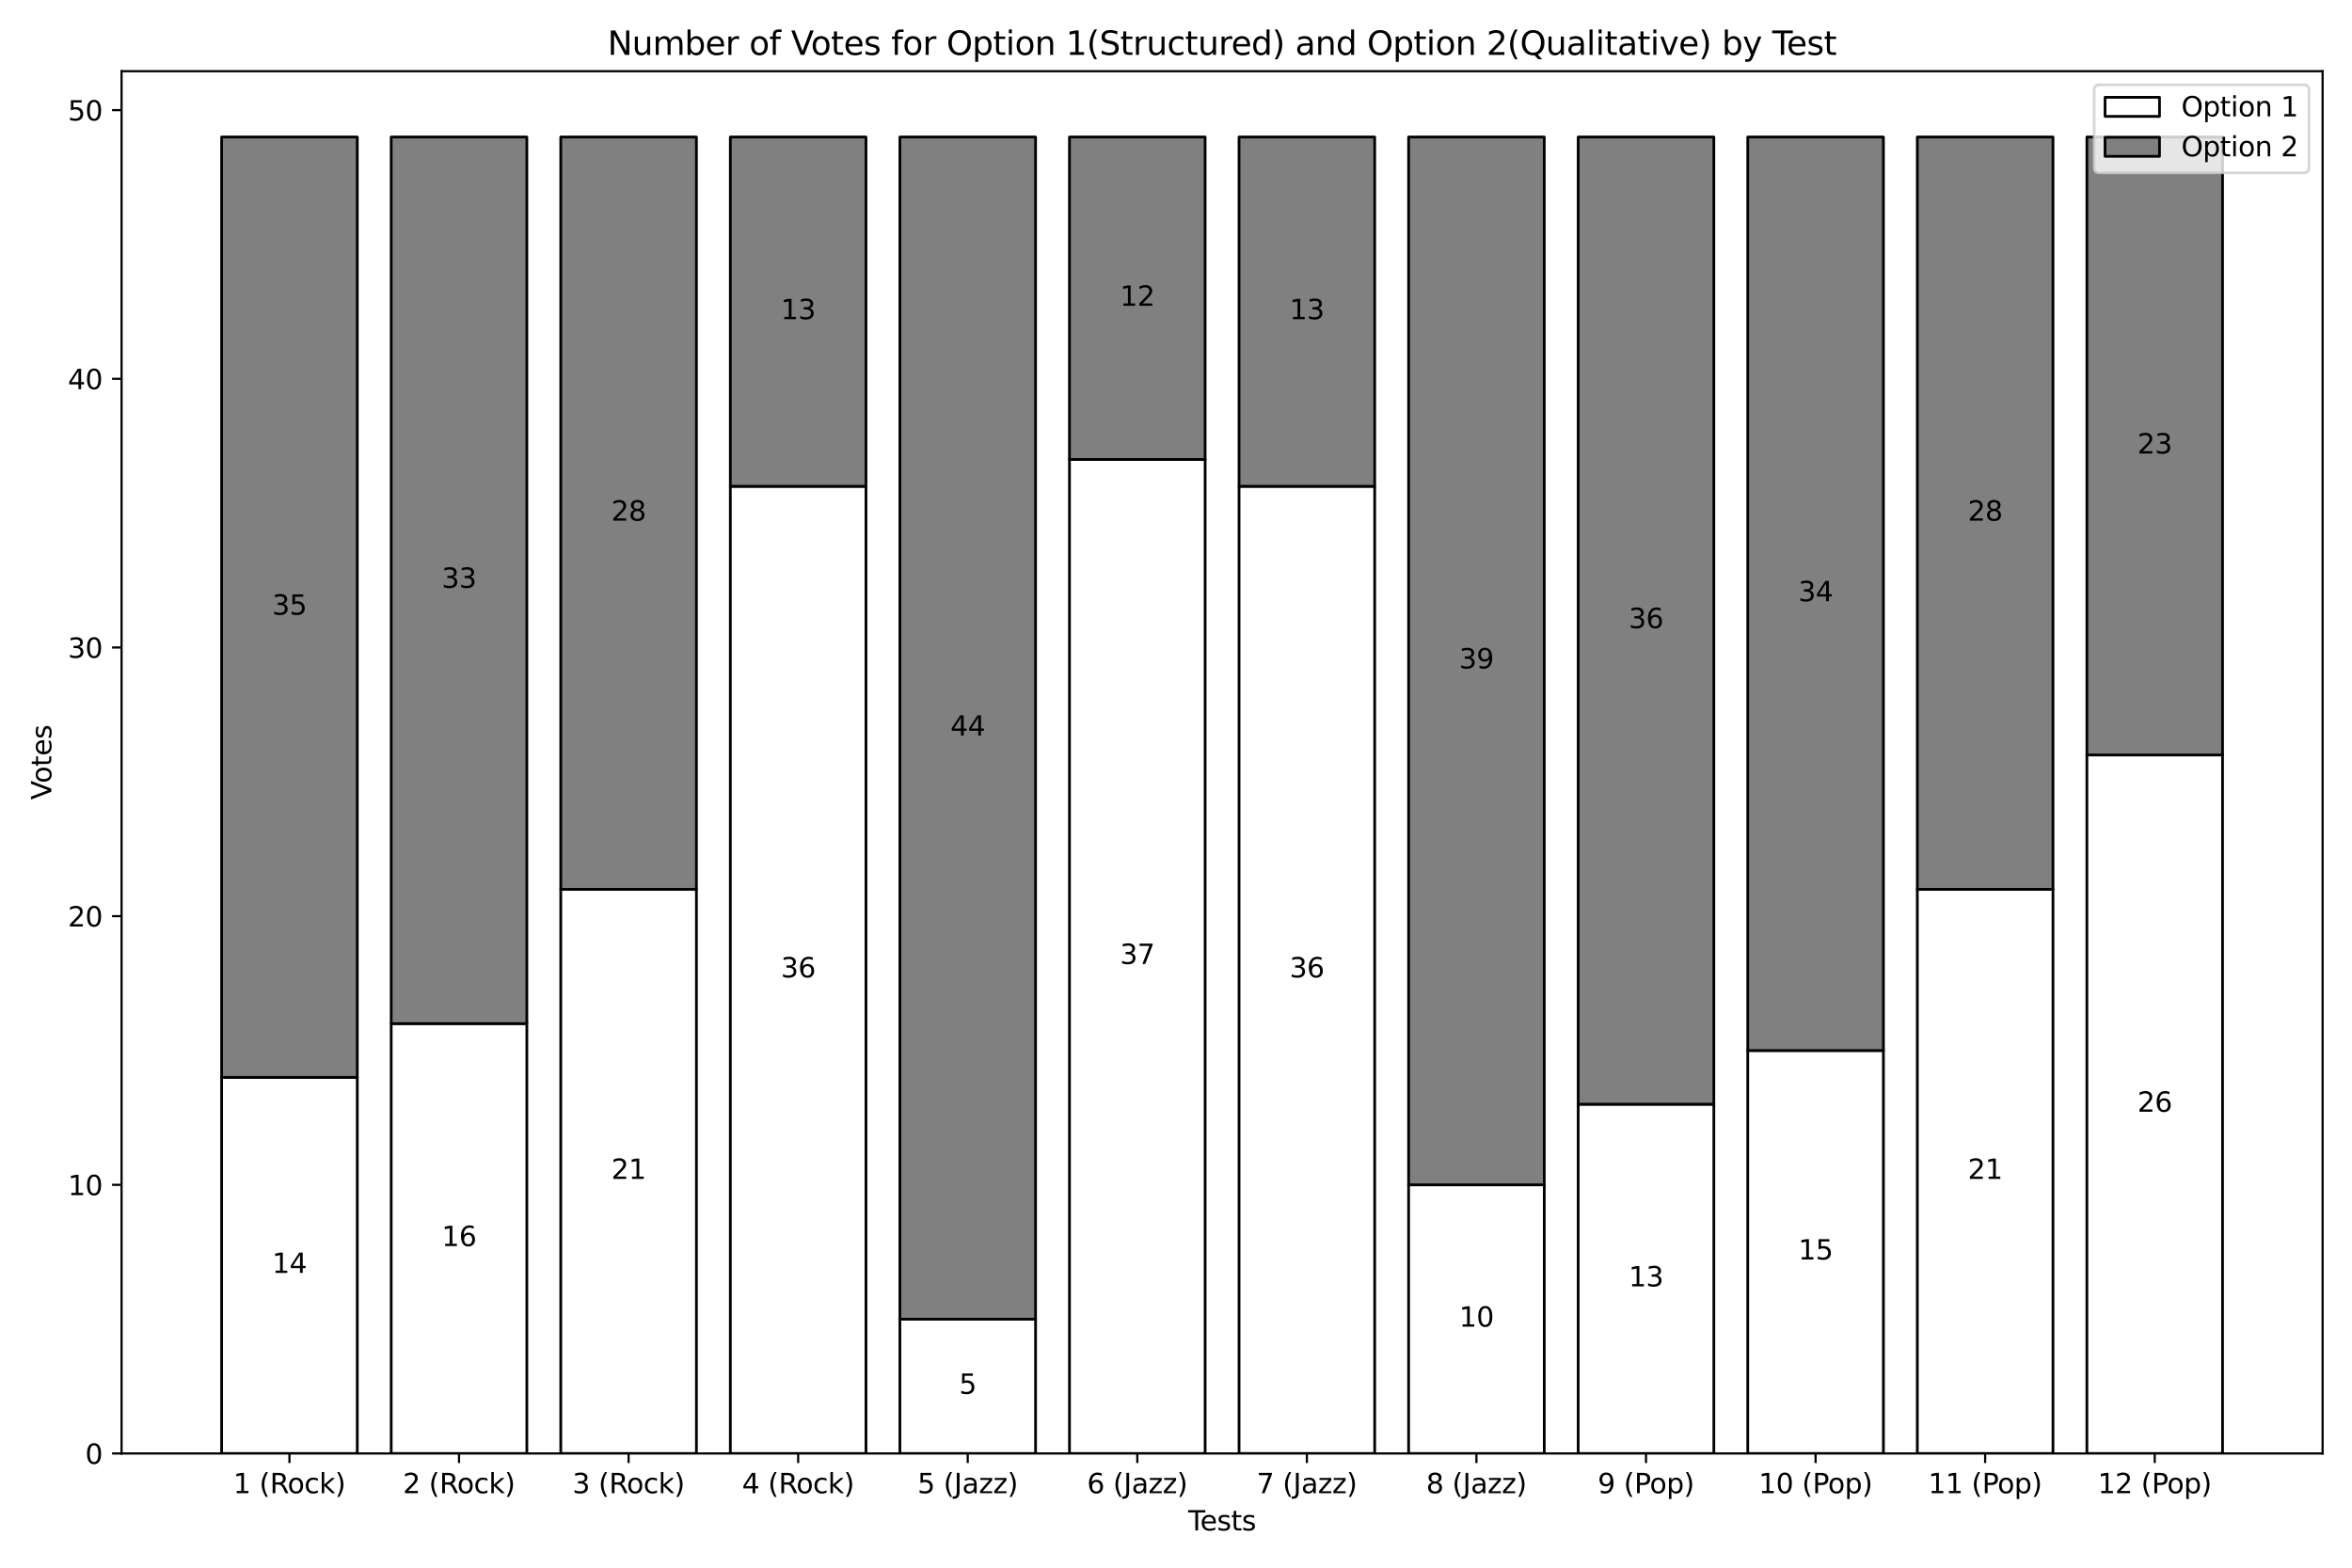 <?xml version="1.0" encoding="utf-8" standalone="no"?>
<!DOCTYPE svg PUBLIC "-//W3C//DTD SVG 1.1//EN"
  "http://www.w3.org/Graphics/SVG/1.1/DTD/svg11.dtd">
<svg xmlns:xlink="http://www.w3.org/1999/xlink" width="864pt" height="576pt" viewBox="0 0 864 576" xmlns="http://www.w3.org/2000/svg" version="1.1">
 <defs>
  <style type="text/css">*{stroke-linejoin: round; stroke-linecap: butt}</style>
 </defs>
 <g id="figure_1">
  <g id="patch_1">
   <path d="M 0 576 
L 864 576 
L 864 0 
L 0 0 
z
" style="fill: #ffffff"/>
  </g>
  <g id="axes_1">
   <g id="patch_2">
    <path d="M 44.66 534.04 
L 853.2 534.04 
L 853.2 26.16 
L 44.66 26.16 
z
" style="fill: #ffffff"/>
   </g>
   <g id="patch_3">
    <path d="M 81.412 534.04 
L 131.245 534.04 
L 131.245 395.841 
L 81.412 395.841 
z
" clip-path="url(#p503f2eb085)" style="fill: #ffffff; stroke: #000000; stroke-linejoin: miter"/>
   </g>
   <g id="patch_4">
    <path d="M 143.703 534.04 
L 193.536 534.04 
L 193.536 376.099 
L 143.703 376.099 
z
" clip-path="url(#p503f2eb085)" style="fill: #ffffff; stroke: #000000; stroke-linejoin: miter"/>
   </g>
   <g id="patch_5">
    <path d="M 205.994 534.04 
L 255.827 534.04 
L 255.827 326.742 
L 205.994 326.742 
z
" clip-path="url(#p503f2eb085)" style="fill: #ffffff; stroke: #000000; stroke-linejoin: miter"/>
   </g>
   <g id="patch_6">
    <path d="M 268.285 534.04 
L 318.118 534.04 
L 318.118 178.672 
L 268.285 178.672 
z
" clip-path="url(#p503f2eb085)" style="fill: #ffffff; stroke: #000000; stroke-linejoin: miter"/>
   </g>
   <g id="patch_7">
    <path d="M 330.577 534.04 
L 380.41 534.04 
L 380.41 484.683 
L 330.577 484.683 
z
" clip-path="url(#p503f2eb085)" style="fill: #ffffff; stroke: #000000; stroke-linejoin: miter"/>
   </g>
   <g id="patch_8">
    <path d="M 392.868 534.04 
L 442.701 534.04 
L 442.701 168.801 
L 392.868 168.801 
z
" clip-path="url(#p503f2eb085)" style="fill: #ffffff; stroke: #000000; stroke-linejoin: miter"/>
   </g>
   <g id="patch_9">
    <path d="M 455.159 534.04 
L 504.992 534.04 
L 504.992 178.672 
L 455.159 178.672 
z
" clip-path="url(#p503f2eb085)" style="fill: #ffffff; stroke: #000000; stroke-linejoin: miter"/>
   </g>
   <g id="patch_10">
    <path d="M 517.45 534.04 
L 567.283 534.04 
L 567.283 435.327 
L 517.45 435.327 
z
" clip-path="url(#p503f2eb085)" style="fill: #ffffff; stroke: #000000; stroke-linejoin: miter"/>
   </g>
   <g id="patch_11">
    <path d="M 579.742 534.04 
L 629.575 534.04 
L 629.575 405.713 
L 579.742 405.713 
z
" clip-path="url(#p503f2eb085)" style="fill: #ffffff; stroke: #000000; stroke-linejoin: miter"/>
   </g>
   <g id="patch_12">
    <path d="M 642.033 534.04 
L 691.866 534.04 
L 691.866 385.97 
L 642.033 385.97 
z
" clip-path="url(#p503f2eb085)" style="fill: #ffffff; stroke: #000000; stroke-linejoin: miter"/>
   </g>
   <g id="patch_13">
    <path d="M 704.324 534.04 
L 754.157 534.04 
L 754.157 326.742 
L 704.324 326.742 
z
" clip-path="url(#p503f2eb085)" style="fill: #ffffff; stroke: #000000; stroke-linejoin: miter"/>
   </g>
   <g id="patch_14">
    <path d="M 766.615 534.04 
L 816.448 534.04 
L 816.448 277.385 
L 766.615 277.385 
z
" clip-path="url(#p503f2eb085)" style="fill: #ffffff; stroke: #000000; stroke-linejoin: miter"/>
   </g>
   <g id="patch_15">
    <path d="M 81.412 395.841 
L 131.245 395.841 
L 131.245 50.345 
L 81.412 50.345 
z
" clip-path="url(#p503f2eb085)" style="fill: #808080; stroke: #000000; stroke-linejoin: miter"/>
   </g>
   <g id="patch_16">
    <path d="M 143.703 376.099 
L 193.536 376.099 
L 193.536 50.345 
L 143.703 50.345 
z
" clip-path="url(#p503f2eb085)" style="fill: #808080; stroke: #000000; stroke-linejoin: miter"/>
   </g>
   <g id="patch_17">
    <path d="M 205.994 326.742 
L 255.827 326.742 
L 255.827 50.345 
L 205.994 50.345 
z
" clip-path="url(#p503f2eb085)" style="fill: #808080; stroke: #000000; stroke-linejoin: miter"/>
   </g>
   <g id="patch_18">
    <path d="M 268.285 178.672 
L 318.118 178.672 
L 318.118 50.345 
L 268.285 50.345 
z
" clip-path="url(#p503f2eb085)" style="fill: #808080; stroke: #000000; stroke-linejoin: miter"/>
   </g>
   <g id="patch_19">
    <path d="M 330.577 484.683 
L 380.41 484.683 
L 380.41 50.345 
L 330.577 50.345 
z
" clip-path="url(#p503f2eb085)" style="fill: #808080; stroke: #000000; stroke-linejoin: miter"/>
   </g>
   <g id="patch_20">
    <path d="M 392.868 168.801 
L 442.701 168.801 
L 442.701 50.345 
L 392.868 50.345 
z
" clip-path="url(#p503f2eb085)" style="fill: #808080; stroke: #000000; stroke-linejoin: miter"/>
   </g>
   <g id="patch_21">
    <path d="M 455.159 178.672 
L 504.992 178.672 
L 504.992 50.345 
L 455.159 50.345 
z
" clip-path="url(#p503f2eb085)" style="fill: #808080; stroke: #000000; stroke-linejoin: miter"/>
   </g>
   <g id="patch_22">
    <path d="M 517.45 435.327 
L 567.283 435.327 
L 567.283 50.345 
L 517.45 50.345 
z
" clip-path="url(#p503f2eb085)" style="fill: #808080; stroke: #000000; stroke-linejoin: miter"/>
   </g>
   <g id="patch_23">
    <path d="M 579.742 405.713 
L 629.575 405.713 
L 629.575 50.345 
L 579.742 50.345 
z
" clip-path="url(#p503f2eb085)" style="fill: #808080; stroke: #000000; stroke-linejoin: miter"/>
   </g>
   <g id="patch_24">
    <path d="M 642.033 385.97 
L 691.866 385.97 
L 691.866 50.345 
L 642.033 50.345 
z
" clip-path="url(#p503f2eb085)" style="fill: #808080; stroke: #000000; stroke-linejoin: miter"/>
   </g>
   <g id="patch_25">
    <path d="M 704.324 326.742 
L 754.157 326.742 
L 754.157 50.345 
L 704.324 50.345 
z
" clip-path="url(#p503f2eb085)" style="fill: #808080; stroke: #000000; stroke-linejoin: miter"/>
   </g>
   <g id="patch_26">
    <path d="M 766.615 277.385 
L 816.448 277.385 
L 816.448 50.345 
L 766.615 50.345 
z
" clip-path="url(#p503f2eb085)" style="fill: #808080; stroke: #000000; stroke-linejoin: miter"/>
   </g>
   <g id="matplotlib.axis_1">
    <g id="xtick_1">
     <g id="line2d_1">
      <defs>
       <path id="md979aefe4a" d="M 0 0 
L 0 3.5 
" style="stroke: #000000; stroke-width: 0.8"/>
      </defs>
      <g>
       <use xlink:href="#md979aefe4a" x="106.328" y="534.04" style="stroke: #000000; stroke-width: 0.8"/>
      </g>
     </g>
     <g id="text_1">
      <!-- 1 (Rock) -->
      <g transform="translate(85.703 548.638) scale(0.1 -0.1)">
       <defs>
        <path id="DejaVuSans-31" d="M 794 531 
L 1825 531 
L 1825 4091 
L 703 3866 
L 703 4441 
L 1819 4666 
L 2450 4666 
L 2450 531 
L 3481 531 
L 3481 0 
L 794 0 
L 794 531 
z
" transform="scale(0.016)"/>
        <path id="DejaVuSans-20" transform="scale(0.016)"/>
        <path id="DejaVuSans-28" d="M 1984 4856 
Q 1566 4138 1362 3434 
Q 1159 2731 1159 2009 
Q 1159 1288 1364 580 
Q 1569 -128 1984 -844 
L 1484 -844 
Q 1016 -109 783 600 
Q 550 1309 550 2009 
Q 550 2706 781 3412 
Q 1013 4119 1484 4856 
L 1984 4856 
z
" transform="scale(0.016)"/>
        <path id="DejaVuSans-52" d="M 2841 2188 
Q 3044 2119 3236 1894 
Q 3428 1669 3622 1275 
L 4263 0 
L 3584 0 
L 2988 1197 
Q 2756 1666 2539 1819 
Q 2322 1972 1947 1972 
L 1259 1972 
L 1259 0 
L 628 0 
L 628 4666 
L 2053 4666 
Q 2853 4666 3247 4331 
Q 3641 3997 3641 3322 
Q 3641 2881 3436 2590 
Q 3231 2300 2841 2188 
z
M 1259 4147 
L 1259 2491 
L 2053 2491 
Q 2509 2491 2742 2702 
Q 2975 2913 2975 3322 
Q 2975 3731 2742 3939 
Q 2509 4147 2053 4147 
L 1259 4147 
z
" transform="scale(0.016)"/>
        <path id="DejaVuSans-6f" d="M 1959 3097 
Q 1497 3097 1228 2736 
Q 959 2375 959 1747 
Q 959 1119 1226 758 
Q 1494 397 1959 397 
Q 2419 397 2687 759 
Q 2956 1122 2956 1747 
Q 2956 2369 2687 2733 
Q 2419 3097 1959 3097 
z
M 1959 3584 
Q 2709 3584 3137 3096 
Q 3566 2609 3566 1747 
Q 3566 888 3137 398 
Q 2709 -91 1959 -91 
Q 1206 -91 779 398 
Q 353 888 353 1747 
Q 353 2609 779 3096 
Q 1206 3584 1959 3584 
z
" transform="scale(0.016)"/>
        <path id="DejaVuSans-63" d="M 3122 3366 
L 3122 2828 
Q 2878 2963 2633 3030 
Q 2388 3097 2138 3097 
Q 1578 3097 1268 2742 
Q 959 2388 959 1747 
Q 959 1106 1268 751 
Q 1578 397 2138 397 
Q 2388 397 2633 464 
Q 2878 531 3122 666 
L 3122 134 
Q 2881 22 2623 -34 
Q 2366 -91 2075 -91 
Q 1284 -91 818 406 
Q 353 903 353 1747 
Q 353 2603 823 3093 
Q 1294 3584 2113 3584 
Q 2378 3584 2631 3529 
Q 2884 3475 3122 3366 
z
" transform="scale(0.016)"/>
        <path id="DejaVuSans-6b" d="M 581 4863 
L 1159 4863 
L 1159 1991 
L 2875 3500 
L 3609 3500 
L 1753 1863 
L 3688 0 
L 2938 0 
L 1159 1709 
L 1159 0 
L 581 0 
L 581 4863 
z
" transform="scale(0.016)"/>
        <path id="DejaVuSans-29" d="M 513 4856 
L 1013 4856 
Q 1481 4119 1714 3412 
Q 1947 2706 1947 2009 
Q 1947 1309 1714 600 
Q 1481 -109 1013 -844 
L 513 -844 
Q 928 -128 1133 580 
Q 1338 1288 1338 2009 
Q 1338 2731 1133 3434 
Q 928 4138 513 4856 
z
" transform="scale(0.016)"/>
       </defs>
       <use xlink:href="#DejaVuSans-31"/>
       <use xlink:href="#DejaVuSans-20" x="63.623"/>
       <use xlink:href="#DejaVuSans-28" x="95.41"/>
       <use xlink:href="#DejaVuSans-52" x="134.424"/>
       <use xlink:href="#DejaVuSans-6f" x="199.406"/>
       <use xlink:href="#DejaVuSans-63" x="260.588"/>
       <use xlink:href="#DejaVuSans-6b" x="315.568"/>
       <use xlink:href="#DejaVuSans-29" x="373.479"/>
      </g>
     </g>
    </g>
    <g id="xtick_2">
     <g id="line2d_2">
      <g>
       <use xlink:href="#md979aefe4a" x="168.62" y="534.04" style="stroke: #000000; stroke-width: 0.8"/>
      </g>
     </g>
     <g id="text_2">
      <!-- 2 (Rock) -->
      <g transform="translate(147.995 548.638) scale(0.1 -0.1)">
       <defs>
        <path id="DejaVuSans-32" d="M 1228 531 
L 3431 531 
L 3431 0 
L 469 0 
L 469 531 
Q 828 903 1448 1529 
Q 2069 2156 2228 2338 
Q 2531 2678 2651 2914 
Q 2772 3150 2772 3378 
Q 2772 3750 2511 3984 
Q 2250 4219 1831 4219 
Q 1534 4219 1204 4116 
Q 875 4013 500 3803 
L 500 4441 
Q 881 4594 1212 4672 
Q 1544 4750 1819 4750 
Q 2544 4750 2975 4387 
Q 3406 4025 3406 3419 
Q 3406 3131 3298 2873 
Q 3191 2616 2906 2266 
Q 2828 2175 2409 1742 
Q 1991 1309 1228 531 
z
" transform="scale(0.016)"/>
       </defs>
       <use xlink:href="#DejaVuSans-32"/>
       <use xlink:href="#DejaVuSans-20" x="63.623"/>
       <use xlink:href="#DejaVuSans-28" x="95.41"/>
       <use xlink:href="#DejaVuSans-52" x="134.424"/>
       <use xlink:href="#DejaVuSans-6f" x="199.406"/>
       <use xlink:href="#DejaVuSans-63" x="260.588"/>
       <use xlink:href="#DejaVuSans-6b" x="315.568"/>
       <use xlink:href="#DejaVuSans-29" x="373.479"/>
      </g>
     </g>
    </g>
    <g id="xtick_3">
     <g id="line2d_3">
      <g>
       <use xlink:href="#md979aefe4a" x="230.911" y="534.04" style="stroke: #000000; stroke-width: 0.8"/>
      </g>
     </g>
     <g id="text_3">
      <!-- 3 (Rock) -->
      <g transform="translate(210.286 548.638) scale(0.1 -0.1)">
       <defs>
        <path id="DejaVuSans-33" d="M 2597 2516 
Q 3050 2419 3304 2112 
Q 3559 1806 3559 1356 
Q 3559 666 3084 287 
Q 2609 -91 1734 -91 
Q 1441 -91 1130 -33 
Q 819 25 488 141 
L 488 750 
Q 750 597 1062 519 
Q 1375 441 1716 441 
Q 2309 441 2620 675 
Q 2931 909 2931 1356 
Q 2931 1769 2642 2001 
Q 2353 2234 1838 2234 
L 1294 2234 
L 1294 2753 
L 1863 2753 
Q 2328 2753 2575 2939 
Q 2822 3125 2822 3475 
Q 2822 3834 2567 4026 
Q 2313 4219 1838 4219 
Q 1578 4219 1281 4162 
Q 984 4106 628 3988 
L 628 4550 
Q 988 4650 1302 4700 
Q 1616 4750 1894 4750 
Q 2613 4750 3031 4423 
Q 3450 4097 3450 3541 
Q 3450 3153 3228 2886 
Q 3006 2619 2597 2516 
z
" transform="scale(0.016)"/>
       </defs>
       <use xlink:href="#DejaVuSans-33"/>
       <use xlink:href="#DejaVuSans-20" x="63.623"/>
       <use xlink:href="#DejaVuSans-28" x="95.41"/>
       <use xlink:href="#DejaVuSans-52" x="134.424"/>
       <use xlink:href="#DejaVuSans-6f" x="199.406"/>
       <use xlink:href="#DejaVuSans-63" x="260.588"/>
       <use xlink:href="#DejaVuSans-6b" x="315.568"/>
       <use xlink:href="#DejaVuSans-29" x="373.479"/>
      </g>
     </g>
    </g>
    <g id="xtick_4">
     <g id="line2d_4">
      <g>
       <use xlink:href="#md979aefe4a" x="293.202" y="534.04" style="stroke: #000000; stroke-width: 0.8"/>
      </g>
     </g>
     <g id="text_4">
      <!-- 4 (Rock) -->
      <g transform="translate(272.577 548.638) scale(0.1 -0.1)">
       <defs>
        <path id="DejaVuSans-34" d="M 2419 4116 
L 825 1625 
L 2419 1625 
L 2419 4116 
z
M 2253 4666 
L 3047 4666 
L 3047 1625 
L 3713 1625 
L 3713 1100 
L 3047 1100 
L 3047 0 
L 2419 0 
L 2419 1100 
L 313 1100 
L 313 1709 
L 2253 4666 
z
" transform="scale(0.016)"/>
       </defs>
       <use xlink:href="#DejaVuSans-34"/>
       <use xlink:href="#DejaVuSans-20" x="63.623"/>
       <use xlink:href="#DejaVuSans-28" x="95.41"/>
       <use xlink:href="#DejaVuSans-52" x="134.424"/>
       <use xlink:href="#DejaVuSans-6f" x="199.406"/>
       <use xlink:href="#DejaVuSans-63" x="260.588"/>
       <use xlink:href="#DejaVuSans-6b" x="315.568"/>
       <use xlink:href="#DejaVuSans-29" x="373.479"/>
      </g>
     </g>
    </g>
    <g id="xtick_5">
     <g id="line2d_5">
      <g>
       <use xlink:href="#md979aefe4a" x="355.493" y="534.04" style="stroke: #000000; stroke-width: 0.8"/>
      </g>
     </g>
     <g id="text_5">
      <!-- 5 (Jazz) -->
      <g transform="translate(337.034 548.638) scale(0.1 -0.1)">
       <defs>
        <path id="DejaVuSans-35" d="M 691 4666 
L 3169 4666 
L 3169 4134 
L 1269 4134 
L 1269 2991 
Q 1406 3038 1543 3061 
Q 1681 3084 1819 3084 
Q 2600 3084 3056 2656 
Q 3513 2228 3513 1497 
Q 3513 744 3044 326 
Q 2575 -91 1722 -91 
Q 1428 -91 1123 -41 
Q 819 9 494 109 
L 494 744 
Q 775 591 1075 516 
Q 1375 441 1709 441 
Q 2250 441 2565 725 
Q 2881 1009 2881 1497 
Q 2881 1984 2565 2268 
Q 2250 2553 1709 2553 
Q 1456 2553 1204 2497 
Q 953 2441 691 2322 
L 691 4666 
z
" transform="scale(0.016)"/>
        <path id="DejaVuSans-4a" d="M 628 4666 
L 1259 4666 
L 1259 325 
Q 1259 -519 939 -900 
Q 619 -1281 -91 -1281 
L -331 -1281 
L -331 -750 
L -134 -750 
Q 284 -750 456 -515 
Q 628 -281 628 325 
L 628 4666 
z
" transform="scale(0.016)"/>
        <path id="DejaVuSans-61" d="M 2194 1759 
Q 1497 1759 1228 1600 
Q 959 1441 959 1056 
Q 959 750 1161 570 
Q 1363 391 1709 391 
Q 2188 391 2477 730 
Q 2766 1069 2766 1631 
L 2766 1759 
L 2194 1759 
z
M 3341 1997 
L 3341 0 
L 2766 0 
L 2766 531 
Q 2569 213 2275 61 
Q 1981 -91 1556 -91 
Q 1019 -91 701 211 
Q 384 513 384 1019 
Q 384 1609 779 1909 
Q 1175 2209 1959 2209 
L 2766 2209 
L 2766 2266 
Q 2766 2663 2505 2880 
Q 2244 3097 1772 3097 
Q 1472 3097 1187 3025 
Q 903 2953 641 2809 
L 641 3341 
Q 956 3463 1253 3523 
Q 1550 3584 1831 3584 
Q 2591 3584 2966 3190 
Q 3341 2797 3341 1997 
z
" transform="scale(0.016)"/>
        <path id="DejaVuSans-7a" d="M 353 3500 
L 3084 3500 
L 3084 2975 
L 922 459 
L 3084 459 
L 3084 0 
L 275 0 
L 275 525 
L 2438 3041 
L 353 3041 
L 353 3500 
z
" transform="scale(0.016)"/>
       </defs>
       <use xlink:href="#DejaVuSans-35"/>
       <use xlink:href="#DejaVuSans-20" x="63.623"/>
       <use xlink:href="#DejaVuSans-28" x="95.41"/>
       <use xlink:href="#DejaVuSans-4a" x="134.424"/>
       <use xlink:href="#DejaVuSans-61" x="163.916"/>
       <use xlink:href="#DejaVuSans-7a" x="225.195"/>
       <use xlink:href="#DejaVuSans-7a" x="277.686"/>
       <use xlink:href="#DejaVuSans-29" x="330.176"/>
      </g>
     </g>
    </g>
    <g id="xtick_6">
     <g id="line2d_6">
      <g>
       <use xlink:href="#md979aefe4a" x="417.784" y="534.04" style="stroke: #000000; stroke-width: 0.8"/>
      </g>
     </g>
     <g id="text_6">
      <!-- 6 (Jazz) -->
      <g transform="translate(399.325 548.638) scale(0.1 -0.1)">
       <defs>
        <path id="DejaVuSans-36" d="M 2113 2584 
Q 1688 2584 1439 2293 
Q 1191 2003 1191 1497 
Q 1191 994 1439 701 
Q 1688 409 2113 409 
Q 2538 409 2786 701 
Q 3034 994 3034 1497 
Q 3034 2003 2786 2293 
Q 2538 2584 2113 2584 
z
M 3366 4563 
L 3366 3988 
Q 3128 4100 2886 4159 
Q 2644 4219 2406 4219 
Q 1781 4219 1451 3797 
Q 1122 3375 1075 2522 
Q 1259 2794 1537 2939 
Q 1816 3084 2150 3084 
Q 2853 3084 3261 2657 
Q 3669 2231 3669 1497 
Q 3669 778 3244 343 
Q 2819 -91 2113 -91 
Q 1303 -91 875 529 
Q 447 1150 447 2328 
Q 447 3434 972 4092 
Q 1497 4750 2381 4750 
Q 2619 4750 2861 4703 
Q 3103 4656 3366 4563 
z
" transform="scale(0.016)"/>
       </defs>
       <use xlink:href="#DejaVuSans-36"/>
       <use xlink:href="#DejaVuSans-20" x="63.623"/>
       <use xlink:href="#DejaVuSans-28" x="95.41"/>
       <use xlink:href="#DejaVuSans-4a" x="134.424"/>
       <use xlink:href="#DejaVuSans-61" x="163.916"/>
       <use xlink:href="#DejaVuSans-7a" x="225.195"/>
       <use xlink:href="#DejaVuSans-7a" x="277.686"/>
       <use xlink:href="#DejaVuSans-29" x="330.176"/>
      </g>
     </g>
    </g>
    <g id="xtick_7">
     <g id="line2d_7">
      <g>
       <use xlink:href="#md979aefe4a" x="480.076" y="534.04" style="stroke: #000000; stroke-width: 0.8"/>
      </g>
     </g>
     <g id="text_7">
      <!-- 7 (Jazz) -->
      <g transform="translate(461.616 548.638) scale(0.1 -0.1)">
       <defs>
        <path id="DejaVuSans-37" d="M 525 4666 
L 3525 4666 
L 3525 4397 
L 1831 0 
L 1172 0 
L 2766 4134 
L 525 4134 
L 525 4666 
z
" transform="scale(0.016)"/>
       </defs>
       <use xlink:href="#DejaVuSans-37"/>
       <use xlink:href="#DejaVuSans-20" x="63.623"/>
       <use xlink:href="#DejaVuSans-28" x="95.41"/>
       <use xlink:href="#DejaVuSans-4a" x="134.424"/>
       <use xlink:href="#DejaVuSans-61" x="163.916"/>
       <use xlink:href="#DejaVuSans-7a" x="225.195"/>
       <use xlink:href="#DejaVuSans-7a" x="277.686"/>
       <use xlink:href="#DejaVuSans-29" x="330.176"/>
      </g>
     </g>
    </g>
    <g id="xtick_8">
     <g id="line2d_8">
      <g>
       <use xlink:href="#md979aefe4a" x="542.367" y="534.04" style="stroke: #000000; stroke-width: 0.8"/>
      </g>
     </g>
     <g id="text_8">
      <!-- 8 (Jazz) -->
      <g transform="translate(523.907 548.638) scale(0.1 -0.1)">
       <defs>
        <path id="DejaVuSans-38" d="M 2034 2216 
Q 1584 2216 1326 1975 
Q 1069 1734 1069 1313 
Q 1069 891 1326 650 
Q 1584 409 2034 409 
Q 2484 409 2743 651 
Q 3003 894 3003 1313 
Q 3003 1734 2745 1975 
Q 2488 2216 2034 2216 
z
M 1403 2484 
Q 997 2584 770 2862 
Q 544 3141 544 3541 
Q 544 4100 942 4425 
Q 1341 4750 2034 4750 
Q 2731 4750 3128 4425 
Q 3525 4100 3525 3541 
Q 3525 3141 3298 2862 
Q 3072 2584 2669 2484 
Q 3125 2378 3379 2068 
Q 3634 1759 3634 1313 
Q 3634 634 3220 271 
Q 2806 -91 2034 -91 
Q 1263 -91 848 271 
Q 434 634 434 1313 
Q 434 1759 690 2068 
Q 947 2378 1403 2484 
z
M 1172 3481 
Q 1172 3119 1398 2916 
Q 1625 2713 2034 2713 
Q 2441 2713 2670 2916 
Q 2900 3119 2900 3481 
Q 2900 3844 2670 4047 
Q 2441 4250 2034 4250 
Q 1625 4250 1398 4047 
Q 1172 3844 1172 3481 
z
" transform="scale(0.016)"/>
       </defs>
       <use xlink:href="#DejaVuSans-38"/>
       <use xlink:href="#DejaVuSans-20" x="63.623"/>
       <use xlink:href="#DejaVuSans-28" x="95.41"/>
       <use xlink:href="#DejaVuSans-4a" x="134.424"/>
       <use xlink:href="#DejaVuSans-61" x="163.916"/>
       <use xlink:href="#DejaVuSans-7a" x="225.195"/>
       <use xlink:href="#DejaVuSans-7a" x="277.686"/>
       <use xlink:href="#DejaVuSans-29" x="330.176"/>
      </g>
     </g>
    </g>
    <g id="xtick_9">
     <g id="line2d_9">
      <g>
       <use xlink:href="#md979aefe4a" x="604.658" y="534.04" style="stroke: #000000; stroke-width: 0.8"/>
      </g>
     </g>
     <g id="text_9">
      <!-- 9 (Pop) -->
      <g transform="translate(586.919 548.638) scale(0.1 -0.1)">
       <defs>
        <path id="DejaVuSans-39" d="M 703 97 
L 703 672 
Q 941 559 1184 500 
Q 1428 441 1663 441 
Q 2288 441 2617 861 
Q 2947 1281 2994 2138 
Q 2813 1869 2534 1725 
Q 2256 1581 1919 1581 
Q 1219 1581 811 2004 
Q 403 2428 403 3163 
Q 403 3881 828 4315 
Q 1253 4750 1959 4750 
Q 2769 4750 3195 4129 
Q 3622 3509 3622 2328 
Q 3622 1225 3098 567 
Q 2575 -91 1691 -91 
Q 1453 -91 1209 -44 
Q 966 3 703 97 
z
M 1959 2075 
Q 2384 2075 2632 2365 
Q 2881 2656 2881 3163 
Q 2881 3666 2632 3958 
Q 2384 4250 1959 4250 
Q 1534 4250 1286 3958 
Q 1038 3666 1038 3163 
Q 1038 2656 1286 2365 
Q 1534 2075 1959 2075 
z
" transform="scale(0.016)"/>
        <path id="DejaVuSans-50" d="M 1259 4147 
L 1259 2394 
L 2053 2394 
Q 2494 2394 2734 2622 
Q 2975 2850 2975 3272 
Q 2975 3691 2734 3919 
Q 2494 4147 2053 4147 
L 1259 4147 
z
M 628 4666 
L 2053 4666 
Q 2838 4666 3239 4311 
Q 3641 3956 3641 3272 
Q 3641 2581 3239 2228 
Q 2838 1875 2053 1875 
L 1259 1875 
L 1259 0 
L 628 0 
L 628 4666 
z
" transform="scale(0.016)"/>
        <path id="DejaVuSans-70" d="M 1159 525 
L 1159 -1331 
L 581 -1331 
L 581 3500 
L 1159 3500 
L 1159 2969 
Q 1341 3281 1617 3432 
Q 1894 3584 2278 3584 
Q 2916 3584 3314 3078 
Q 3713 2572 3713 1747 
Q 3713 922 3314 415 
Q 2916 -91 2278 -91 
Q 1894 -91 1617 61 
Q 1341 213 1159 525 
z
M 3116 1747 
Q 3116 2381 2855 2742 
Q 2594 3103 2138 3103 
Q 1681 3103 1420 2742 
Q 1159 2381 1159 1747 
Q 1159 1113 1420 752 
Q 1681 391 2138 391 
Q 2594 391 2855 752 
Q 3116 1113 3116 1747 
z
" transform="scale(0.016)"/>
       </defs>
       <use xlink:href="#DejaVuSans-39"/>
       <use xlink:href="#DejaVuSans-20" x="63.623"/>
       <use xlink:href="#DejaVuSans-28" x="95.41"/>
       <use xlink:href="#DejaVuSans-50" x="134.424"/>
       <use xlink:href="#DejaVuSans-6f" x="191.102"/>
       <use xlink:href="#DejaVuSans-70" x="252.283"/>
       <use xlink:href="#DejaVuSans-29" x="315.76"/>
      </g>
     </g>
    </g>
    <g id="xtick_10">
     <g id="line2d_10">
      <g>
       <use xlink:href="#md979aefe4a" x="666.949" y="534.04" style="stroke: #000000; stroke-width: 0.8"/>
      </g>
     </g>
     <g id="text_10">
      <!-- 10 (Pop) -->
      <g transform="translate(646.029 548.638) scale(0.1 -0.1)">
       <defs>
        <path id="DejaVuSans-30" d="M 2034 4250 
Q 1547 4250 1301 3770 
Q 1056 3291 1056 2328 
Q 1056 1369 1301 889 
Q 1547 409 2034 409 
Q 2525 409 2770 889 
Q 3016 1369 3016 2328 
Q 3016 3291 2770 3770 
Q 2525 4250 2034 4250 
z
M 2034 4750 
Q 2819 4750 3233 4129 
Q 3647 3509 3647 2328 
Q 3647 1150 3233 529 
Q 2819 -91 2034 -91 
Q 1250 -91 836 529 
Q 422 1150 422 2328 
Q 422 3509 836 4129 
Q 1250 4750 2034 4750 
z
" transform="scale(0.016)"/>
       </defs>
       <use xlink:href="#DejaVuSans-31"/>
       <use xlink:href="#DejaVuSans-30" x="63.623"/>
       <use xlink:href="#DejaVuSans-20" x="127.246"/>
       <use xlink:href="#DejaVuSans-28" x="159.033"/>
       <use xlink:href="#DejaVuSans-50" x="198.047"/>
       <use xlink:href="#DejaVuSans-6f" x="254.725"/>
       <use xlink:href="#DejaVuSans-70" x="315.906"/>
       <use xlink:href="#DejaVuSans-29" x="379.383"/>
      </g>
     </g>
    </g>
    <g id="xtick_11">
     <g id="line2d_11">
      <g>
       <use xlink:href="#md979aefe4a" x="729.24" y="534.04" style="stroke: #000000; stroke-width: 0.8"/>
      </g>
     </g>
     <g id="text_11">
      <!-- 11 (Pop) -->
      <g transform="translate(708.32 548.638) scale(0.1 -0.1)">
       <use xlink:href="#DejaVuSans-31"/>
       <use xlink:href="#DejaVuSans-31" x="63.623"/>
       <use xlink:href="#DejaVuSans-20" x="127.246"/>
       <use xlink:href="#DejaVuSans-28" x="159.033"/>
       <use xlink:href="#DejaVuSans-50" x="198.047"/>
       <use xlink:href="#DejaVuSans-6f" x="254.725"/>
       <use xlink:href="#DejaVuSans-70" x="315.906"/>
       <use xlink:href="#DejaVuSans-29" x="379.383"/>
      </g>
     </g>
    </g>
    <g id="xtick_12">
     <g id="line2d_12">
      <g>
       <use xlink:href="#md979aefe4a" x="791.532" y="534.04" style="stroke: #000000; stroke-width: 0.8"/>
      </g>
     </g>
     <g id="text_12">
      <!-- 12 (Pop) -->
      <g transform="translate(770.611 548.638) scale(0.1 -0.1)">
       <use xlink:href="#DejaVuSans-31"/>
       <use xlink:href="#DejaVuSans-32" x="63.623"/>
       <use xlink:href="#DejaVuSans-20" x="127.246"/>
       <use xlink:href="#DejaVuSans-28" x="159.033"/>
       <use xlink:href="#DejaVuSans-50" x="198.047"/>
       <use xlink:href="#DejaVuSans-6f" x="254.725"/>
       <use xlink:href="#DejaVuSans-70" x="315.906"/>
       <use xlink:href="#DejaVuSans-29" x="379.383"/>
      </g>
     </g>
    </g>
    <g id="text_13">
     <!-- Tests -->
     <g transform="translate(436.48 562.317) scale(0.1 -0.1)">
      <defs>
       <path id="DejaVuSans-54" d="M -19 4666 
L 3928 4666 
L 3928 4134 
L 2272 4134 
L 2272 0 
L 1638 0 
L 1638 4134 
L -19 4134 
L -19 4666 
z
" transform="scale(0.016)"/>
       <path id="DejaVuSans-65" d="M 3597 1894 
L 3597 1613 
L 953 1613 
Q 991 1019 1311 708 
Q 1631 397 2203 397 
Q 2534 397 2845 478 
Q 3156 559 3463 722 
L 3463 178 
Q 3153 47 2828 -22 
Q 2503 -91 2169 -91 
Q 1331 -91 842 396 
Q 353 884 353 1716 
Q 353 2575 817 3079 
Q 1281 3584 2069 3584 
Q 2775 3584 3186 3129 
Q 3597 2675 3597 1894 
z
M 3022 2063 
Q 3016 2534 2758 2815 
Q 2500 3097 2075 3097 
Q 1594 3097 1305 2825 
Q 1016 2553 972 2059 
L 3022 2063 
z
" transform="scale(0.016)"/>
       <path id="DejaVuSans-73" d="M 2834 3397 
L 2834 2853 
Q 2591 2978 2328 3040 
Q 2066 3103 1784 3103 
Q 1356 3103 1142 2972 
Q 928 2841 928 2578 
Q 928 2378 1081 2264 
Q 1234 2150 1697 2047 
L 1894 2003 
Q 2506 1872 2764 1633 
Q 3022 1394 3022 966 
Q 3022 478 2636 193 
Q 2250 -91 1575 -91 
Q 1294 -91 989 -36 
Q 684 19 347 128 
L 347 722 
Q 666 556 975 473 
Q 1284 391 1588 391 
Q 1994 391 2212 530 
Q 2431 669 2431 922 
Q 2431 1156 2273 1281 
Q 2116 1406 1581 1522 
L 1381 1569 
Q 847 1681 609 1914 
Q 372 2147 372 2553 
Q 372 3047 722 3315 
Q 1072 3584 1716 3584 
Q 2034 3584 2315 3537 
Q 2597 3491 2834 3397 
z
" transform="scale(0.016)"/>
       <path id="DejaVuSans-74" d="M 1172 4494 
L 1172 3500 
L 2356 3500 
L 2356 3053 
L 1172 3053 
L 1172 1153 
Q 1172 725 1289 603 
Q 1406 481 1766 481 
L 2356 481 
L 2356 0 
L 1766 0 
Q 1100 0 847 248 
Q 594 497 594 1153 
L 594 3053 
L 172 3053 
L 172 3500 
L 594 3500 
L 594 4494 
L 1172 4494 
z
" transform="scale(0.016)"/>
      </defs>
      <use xlink:href="#DejaVuSans-54"/>
      <use xlink:href="#DejaVuSans-65" x="44.084"/>
      <use xlink:href="#DejaVuSans-73" x="105.607"/>
      <use xlink:href="#DejaVuSans-74" x="157.707"/>
      <use xlink:href="#DejaVuSans-73" x="196.916"/>
     </g>
    </g>
   </g>
   <g id="matplotlib.axis_2">
    <g id="ytick_1">
     <g id="line2d_13">
      <defs>
       <path id="mbfe54f3f39" d="M 0 0 
L -3.5 0 
" style="stroke: #000000; stroke-width: 0.8"/>
      </defs>
      <g>
       <use xlink:href="#mbfe54f3f39" x="44.66" y="534.04" style="stroke: #000000; stroke-width: 0.8"/>
      </g>
     </g>
     <g id="text_14">
      <!-- 0 -->
      <g transform="translate(31.297 537.839) scale(0.1 -0.1)">
       <use xlink:href="#DejaVuSans-30"/>
      </g>
     </g>
    </g>
    <g id="ytick_2">
     <g id="line2d_14">
      <g>
       <use xlink:href="#mbfe54f3f39" x="44.66" y="435.327" style="stroke: #000000; stroke-width: 0.8"/>
      </g>
     </g>
     <g id="text_15">
      <!-- 10 -->
      <g transform="translate(24.935 439.126) scale(0.1 -0.1)">
       <use xlink:href="#DejaVuSans-31"/>
       <use xlink:href="#DejaVuSans-30" x="63.623"/>
      </g>
     </g>
    </g>
    <g id="ytick_3">
     <g id="line2d_15">
      <g>
       <use xlink:href="#mbfe54f3f39" x="44.66" y="336.613" style="stroke: #000000; stroke-width: 0.8"/>
      </g>
     </g>
     <g id="text_16">
      <!-- 20 -->
      <g transform="translate(24.935 340.413) scale(0.1 -0.1)">
       <use xlink:href="#DejaVuSans-32"/>
       <use xlink:href="#DejaVuSans-30" x="63.623"/>
      </g>
     </g>
    </g>
    <g id="ytick_4">
     <g id="line2d_16">
      <g>
       <use xlink:href="#mbfe54f3f39" x="44.66" y="237.9" style="stroke: #000000; stroke-width: 0.8"/>
      </g>
     </g>
     <g id="text_17">
      <!-- 30 -->
      <g transform="translate(24.935 241.699) scale(0.1 -0.1)">
       <use xlink:href="#DejaVuSans-33"/>
       <use xlink:href="#DejaVuSans-30" x="63.623"/>
      </g>
     </g>
    </g>
    <g id="ytick_5">
     <g id="line2d_17">
      <g>
       <use xlink:href="#mbfe54f3f39" x="44.66" y="139.187" style="stroke: #000000; stroke-width: 0.8"/>
      </g>
     </g>
     <g id="text_18">
      <!-- 40 -->
      <g transform="translate(24.935 142.986) scale(0.1 -0.1)">
       <use xlink:href="#DejaVuSans-34"/>
       <use xlink:href="#DejaVuSans-30" x="63.623"/>
      </g>
     </g>
    </g>
    <g id="ytick_6">
     <g id="line2d_18">
      <g>
       <use xlink:href="#mbfe54f3f39" x="44.66" y="40.473" style="stroke: #000000; stroke-width: 0.8"/>
      </g>
     </g>
     <g id="text_19">
      <!-- 50 -->
      <g transform="translate(24.935 44.273) scale(0.1 -0.1)">
       <use xlink:href="#DejaVuSans-35"/>
       <use xlink:href="#DejaVuSans-30" x="63.623"/>
      </g>
     </g>
    </g>
    <g id="text_20">
     <!-- Votes -->
     <g transform="translate(18.855 293.834) rotate(-90) scale(0.1 -0.1)">
      <defs>
       <path id="DejaVuSans-56" d="M 1831 0 
L 50 4666 
L 709 4666 
L 2188 738 
L 3669 4666 
L 4325 4666 
L 2547 0 
L 1831 0 
z
" transform="scale(0.016)"/>
      </defs>
      <use xlink:href="#DejaVuSans-56"/>
      <use xlink:href="#DejaVuSans-6f" x="60.658"/>
      <use xlink:href="#DejaVuSans-74" x="121.84"/>
      <use xlink:href="#DejaVuSans-65" x="161.049"/>
      <use xlink:href="#DejaVuSans-73" x="222.572"/>
     </g>
    </g>
   </g>
   <g id="patch_27">
    <path d="M 44.66 534.04 
L 44.66 26.16 
" style="fill: none; stroke: #000000; stroke-width: 0.8; stroke-linejoin: miter; stroke-linecap: square"/>
   </g>
   <g id="patch_28">
    <path d="M 853.2 534.04 
L 853.2 26.16 
" style="fill: none; stroke: #000000; stroke-width: 0.8; stroke-linejoin: miter; stroke-linecap: square"/>
   </g>
   <g id="patch_29">
    <path d="M 44.66 534.04 
L 853.2 534.04 
" style="fill: none; stroke: #000000; stroke-width: 0.8; stroke-linejoin: miter; stroke-linecap: square"/>
   </g>
   <g id="patch_30">
    <path d="M 44.66 26.16 
L 853.2 26.16 
" style="fill: none; stroke: #000000; stroke-width: 0.8; stroke-linejoin: miter; stroke-linecap: square"/>
   </g>
   <g id="text_21">
    <!-- 14 -->
    <g transform="translate(99.966 467.7) scale(0.1 -0.1)">
     <use xlink:href="#DejaVuSans-31"/>
     <use xlink:href="#DejaVuSans-34" x="63.623"/>
    </g>
   </g>
   <g id="text_22">
    <!-- 35 -->
    <g transform="translate(99.966 225.852) scale(0.1 -0.1)">
     <use xlink:href="#DejaVuSans-33"/>
     <use xlink:href="#DejaVuSans-35" x="63.623"/>
    </g>
   </g>
   <g id="text_23">
    <!-- 16 -->
    <g transform="translate(162.257 457.829) scale(0.1 -0.1)">
     <use xlink:href="#DejaVuSans-31"/>
     <use xlink:href="#DejaVuSans-36" x="63.623"/>
    </g>
   </g>
   <g id="text_24">
    <!-- 33 -->
    <g transform="translate(162.257 215.981) scale(0.1 -0.1)">
     <use xlink:href="#DejaVuSans-33"/>
     <use xlink:href="#DejaVuSans-33" x="63.623"/>
    </g>
   </g>
   <g id="text_25">
    <!-- 21 -->
    <g transform="translate(224.548 433.15) scale(0.1 -0.1)">
     <use xlink:href="#DejaVuSans-32"/>
     <use xlink:href="#DejaVuSans-31" x="63.623"/>
    </g>
   </g>
   <g id="text_26">
    <!-- 28 -->
    <g transform="translate(224.548 191.303) scale(0.1 -0.1)">
     <use xlink:href="#DejaVuSans-32"/>
     <use xlink:href="#DejaVuSans-38" x="63.623"/>
    </g>
   </g>
   <g id="text_27">
    <!-- 36 -->
    <g transform="translate(286.839 359.115) scale(0.1 -0.1)">
     <use xlink:href="#DejaVuSans-33"/>
     <use xlink:href="#DejaVuSans-36" x="63.623"/>
    </g>
   </g>
   <g id="text_28">
    <!-- 13 -->
    <g transform="translate(286.839 117.268) scale(0.1 -0.1)">
     <use xlink:href="#DejaVuSans-31"/>
     <use xlink:href="#DejaVuSans-33" x="63.623"/>
    </g>
   </g>
   <g id="text_29">
    <!-- 5 -->
    <g transform="translate(352.312 512.121) scale(0.1 -0.1)">
     <use xlink:href="#DejaVuSans-35"/>
    </g>
   </g>
   <g id="text_30">
    <!-- 44 -->
    <g transform="translate(349.131 270.273) scale(0.1 -0.1)">
     <use xlink:href="#DejaVuSans-34"/>
     <use xlink:href="#DejaVuSans-34" x="63.623"/>
    </g>
   </g>
   <g id="text_31">
    <!-- 37 -->
    <g transform="translate(411.422 354.18) scale(0.1 -0.1)">
     <use xlink:href="#DejaVuSans-33"/>
     <use xlink:href="#DejaVuSans-37" x="63.623"/>
    </g>
   </g>
   <g id="text_32">
    <!-- 12 -->
    <g transform="translate(411.422 112.332) scale(0.1 -0.1)">
     <use xlink:href="#DejaVuSans-31"/>
     <use xlink:href="#DejaVuSans-32" x="63.623"/>
    </g>
   </g>
   <g id="text_33">
    <!-- 36 -->
    <g transform="translate(473.713 359.115) scale(0.1 -0.1)">
     <use xlink:href="#DejaVuSans-33"/>
     <use xlink:href="#DejaVuSans-36" x="63.623"/>
    </g>
   </g>
   <g id="text_34">
    <!-- 13 -->
    <g transform="translate(473.713 117.268) scale(0.1 -0.1)">
     <use xlink:href="#DejaVuSans-31"/>
     <use xlink:href="#DejaVuSans-33" x="63.623"/>
    </g>
   </g>
   <g id="text_35">
    <!-- 10 -->
    <g transform="translate(536.004 487.443) scale(0.1 -0.1)">
     <use xlink:href="#DejaVuSans-31"/>
     <use xlink:href="#DejaVuSans-30" x="63.623"/>
    </g>
   </g>
   <g id="text_36">
    <!-- 39 -->
    <g transform="translate(536.004 245.595) scale(0.1 -0.1)">
     <use xlink:href="#DejaVuSans-33"/>
     <use xlink:href="#DejaVuSans-39" x="63.623"/>
    </g>
   </g>
   <g id="text_37">
    <!-- 13 -->
    <g transform="translate(598.296 472.636) scale(0.1 -0.1)">
     <use xlink:href="#DejaVuSans-31"/>
     <use xlink:href="#DejaVuSans-33" x="63.623"/>
    </g>
   </g>
   <g id="text_38">
    <!-- 36 -->
    <g transform="translate(598.296 230.788) scale(0.1 -0.1)">
     <use xlink:href="#DejaVuSans-33"/>
     <use xlink:href="#DejaVuSans-36" x="63.623"/>
    </g>
   </g>
   <g id="text_39">
    <!-- 15 -->
    <g transform="translate(660.587 462.764) scale(0.1 -0.1)">
     <use xlink:href="#DejaVuSans-31"/>
     <use xlink:href="#DejaVuSans-35" x="63.623"/>
    </g>
   </g>
   <g id="text_40">
    <!-- 34 -->
    <g transform="translate(660.587 220.917) scale(0.1 -0.1)">
     <use xlink:href="#DejaVuSans-33"/>
     <use xlink:href="#DejaVuSans-34" x="63.623"/>
    </g>
   </g>
   <g id="text_41">
    <!-- 21 -->
    <g transform="translate(722.878 433.15) scale(0.1 -0.1)">
     <use xlink:href="#DejaVuSans-32"/>
     <use xlink:href="#DejaVuSans-31" x="63.623"/>
    </g>
   </g>
   <g id="text_42">
    <!-- 28 -->
    <g transform="translate(722.878 191.303) scale(0.1 -0.1)">
     <use xlink:href="#DejaVuSans-32"/>
     <use xlink:href="#DejaVuSans-38" x="63.623"/>
    </g>
   </g>
   <g id="text_43">
    <!-- 26 -->
    <g transform="translate(785.169 408.472) scale(0.1 -0.1)">
     <use xlink:href="#DejaVuSans-32"/>
     <use xlink:href="#DejaVuSans-36" x="63.623"/>
    </g>
   </g>
   <g id="text_44">
    <!-- 23 -->
    <g transform="translate(785.169 166.624) scale(0.1 -0.1)">
     <use xlink:href="#DejaVuSans-32"/>
     <use xlink:href="#DejaVuSans-33" x="63.623"/>
    </g>
   </g>
   <g id="text_45">
    <!-- Number of Votes for Option 1(Structured) and Option 2(Qualitative) by Test -->
    <g transform="translate(223.188 20.16) scale(0.12 -0.12)">
     <defs>
      <path id="DejaVuSans-4e" d="M 628 4666 
L 1478 4666 
L 3547 763 
L 3547 4666 
L 4159 4666 
L 4159 0 
L 3309 0 
L 1241 3903 
L 1241 0 
L 628 0 
L 628 4666 
z
" transform="scale(0.016)"/>
      <path id="DejaVuSans-75" d="M 544 1381 
L 544 3500 
L 1119 3500 
L 1119 1403 
Q 1119 906 1312 657 
Q 1506 409 1894 409 
Q 2359 409 2629 706 
Q 2900 1003 2900 1516 
L 2900 3500 
L 3475 3500 
L 3475 0 
L 2900 0 
L 2900 538 
Q 2691 219 2414 64 
Q 2138 -91 1772 -91 
Q 1169 -91 856 284 
Q 544 659 544 1381 
z
M 1991 3584 
L 1991 3584 
z
" transform="scale(0.016)"/>
      <path id="DejaVuSans-6d" d="M 3328 2828 
Q 3544 3216 3844 3400 
Q 4144 3584 4550 3584 
Q 5097 3584 5394 3201 
Q 5691 2819 5691 2113 
L 5691 0 
L 5113 0 
L 5113 2094 
Q 5113 2597 4934 2840 
Q 4756 3084 4391 3084 
Q 3944 3084 3684 2787 
Q 3425 2491 3425 1978 
L 3425 0 
L 2847 0 
L 2847 2094 
Q 2847 2600 2669 2842 
Q 2491 3084 2119 3084 
Q 1678 3084 1418 2786 
Q 1159 2488 1159 1978 
L 1159 0 
L 581 0 
L 581 3500 
L 1159 3500 
L 1159 2956 
Q 1356 3278 1631 3431 
Q 1906 3584 2284 3584 
Q 2666 3584 2933 3390 
Q 3200 3197 3328 2828 
z
" transform="scale(0.016)"/>
      <path id="DejaVuSans-62" d="M 3116 1747 
Q 3116 2381 2855 2742 
Q 2594 3103 2138 3103 
Q 1681 3103 1420 2742 
Q 1159 2381 1159 1747 
Q 1159 1113 1420 752 
Q 1681 391 2138 391 
Q 2594 391 2855 752 
Q 3116 1113 3116 1747 
z
M 1159 2969 
Q 1341 3281 1617 3432 
Q 1894 3584 2278 3584 
Q 2916 3584 3314 3078 
Q 3713 2572 3713 1747 
Q 3713 922 3314 415 
Q 2916 -91 2278 -91 
Q 1894 -91 1617 61 
Q 1341 213 1159 525 
L 1159 0 
L 581 0 
L 581 4863 
L 1159 4863 
L 1159 2969 
z
" transform="scale(0.016)"/>
      <path id="DejaVuSans-72" d="M 2631 2963 
Q 2534 3019 2420 3045 
Q 2306 3072 2169 3072 
Q 1681 3072 1420 2755 
Q 1159 2438 1159 1844 
L 1159 0 
L 581 0 
L 581 3500 
L 1159 3500 
L 1159 2956 
Q 1341 3275 1631 3429 
Q 1922 3584 2338 3584 
Q 2397 3584 2469 3576 
Q 2541 3569 2628 3553 
L 2631 2963 
z
" transform="scale(0.016)"/>
      <path id="DejaVuSans-66" d="M 2375 4863 
L 2375 4384 
L 1825 4384 
Q 1516 4384 1395 4259 
Q 1275 4134 1275 3809 
L 1275 3500 
L 2222 3500 
L 2222 3053 
L 1275 3053 
L 1275 0 
L 697 0 
L 697 3053 
L 147 3053 
L 147 3500 
L 697 3500 
L 697 3744 
Q 697 4328 969 4595 
Q 1241 4863 1831 4863 
L 2375 4863 
z
" transform="scale(0.016)"/>
      <path id="DejaVuSans-4f" d="M 2522 4238 
Q 1834 4238 1429 3725 
Q 1025 3213 1025 2328 
Q 1025 1447 1429 934 
Q 1834 422 2522 422 
Q 3209 422 3611 934 
Q 4013 1447 4013 2328 
Q 4013 3213 3611 3725 
Q 3209 4238 2522 4238 
z
M 2522 4750 
Q 3503 4750 4090 4092 
Q 4678 3434 4678 2328 
Q 4678 1225 4090 567 
Q 3503 -91 2522 -91 
Q 1538 -91 948 565 
Q 359 1222 359 2328 
Q 359 3434 948 4092 
Q 1538 4750 2522 4750 
z
" transform="scale(0.016)"/>
      <path id="DejaVuSans-69" d="M 603 3500 
L 1178 3500 
L 1178 0 
L 603 0 
L 603 3500 
z
M 603 4863 
L 1178 4863 
L 1178 4134 
L 603 4134 
L 603 4863 
z
" transform="scale(0.016)"/>
      <path id="DejaVuSans-6e" d="M 3513 2113 
L 3513 0 
L 2938 0 
L 2938 2094 
Q 2938 2591 2744 2837 
Q 2550 3084 2163 3084 
Q 1697 3084 1428 2787 
Q 1159 2491 1159 1978 
L 1159 0 
L 581 0 
L 581 3500 
L 1159 3500 
L 1159 2956 
Q 1366 3272 1645 3428 
Q 1925 3584 2291 3584 
Q 2894 3584 3203 3211 
Q 3513 2838 3513 2113 
z
" transform="scale(0.016)"/>
      <path id="DejaVuSans-53" d="M 3425 4513 
L 3425 3897 
Q 3066 4069 2747 4153 
Q 2428 4238 2131 4238 
Q 1616 4238 1336 4038 
Q 1056 3838 1056 3469 
Q 1056 3159 1242 3001 
Q 1428 2844 1947 2747 
L 2328 2669 
Q 3034 2534 3370 2195 
Q 3706 1856 3706 1288 
Q 3706 609 3251 259 
Q 2797 -91 1919 -91 
Q 1588 -91 1214 -16 
Q 841 59 441 206 
L 441 856 
Q 825 641 1194 531 
Q 1563 422 1919 422 
Q 2459 422 2753 634 
Q 3047 847 3047 1241 
Q 3047 1584 2836 1778 
Q 2625 1972 2144 2069 
L 1759 2144 
Q 1053 2284 737 2584 
Q 422 2884 422 3419 
Q 422 4038 858 4394 
Q 1294 4750 2059 4750 
Q 2388 4750 2728 4690 
Q 3069 4631 3425 4513 
z
" transform="scale(0.016)"/>
      <path id="DejaVuSans-64" d="M 2906 2969 
L 2906 4863 
L 3481 4863 
L 3481 0 
L 2906 0 
L 2906 525 
Q 2725 213 2448 61 
Q 2172 -91 1784 -91 
Q 1150 -91 751 415 
Q 353 922 353 1747 
Q 353 2572 751 3078 
Q 1150 3584 1784 3584 
Q 2172 3584 2448 3432 
Q 2725 3281 2906 2969 
z
M 947 1747 
Q 947 1113 1208 752 
Q 1469 391 1925 391 
Q 2381 391 2643 752 
Q 2906 1113 2906 1747 
Q 2906 2381 2643 2742 
Q 2381 3103 1925 3103 
Q 1469 3103 1208 2742 
Q 947 2381 947 1747 
z
" transform="scale(0.016)"/>
      <path id="DejaVuSans-51" d="M 2522 4238 
Q 1834 4238 1429 3725 
Q 1025 3213 1025 2328 
Q 1025 1447 1429 934 
Q 1834 422 2522 422 
Q 3209 422 3611 934 
Q 4013 1447 4013 2328 
Q 4013 3213 3611 3725 
Q 3209 4238 2522 4238 
z
M 3406 84 
L 4238 -825 
L 3475 -825 
L 2784 -78 
Q 2681 -84 2626 -87 
Q 2572 -91 2522 -91 
Q 1538 -91 948 567 
Q 359 1225 359 2328 
Q 359 3434 948 4092 
Q 1538 4750 2522 4750 
Q 3503 4750 4090 4092 
Q 4678 3434 4678 2328 
Q 4678 1516 4351 937 
Q 4025 359 3406 84 
z
" transform="scale(0.016)"/>
      <path id="DejaVuSans-6c" d="M 603 4863 
L 1178 4863 
L 1178 0 
L 603 0 
L 603 4863 
z
" transform="scale(0.016)"/>
      <path id="DejaVuSans-76" d="M 191 3500 
L 800 3500 
L 1894 563 
L 2988 3500 
L 3597 3500 
L 2284 0 
L 1503 0 
L 191 3500 
z
" transform="scale(0.016)"/>
      <path id="DejaVuSans-79" d="M 2059 -325 
Q 1816 -950 1584 -1140 
Q 1353 -1331 966 -1331 
L 506 -1331 
L 506 -850 
L 844 -850 
Q 1081 -850 1212 -737 
Q 1344 -625 1503 -206 
L 1606 56 
L 191 3500 
L 800 3500 
L 1894 763 
L 2988 3500 
L 3597 3500 
L 2059 -325 
z
" transform="scale(0.016)"/>
     </defs>
     <use xlink:href="#DejaVuSans-4e"/>
     <use xlink:href="#DejaVuSans-75" x="74.805"/>
     <use xlink:href="#DejaVuSans-6d" x="138.184"/>
     <use xlink:href="#DejaVuSans-62" x="235.596"/>
     <use xlink:href="#DejaVuSans-65" x="299.072"/>
     <use xlink:href="#DejaVuSans-72" x="360.596"/>
     <use xlink:href="#DejaVuSans-20" x="401.709"/>
     <use xlink:href="#DejaVuSans-6f" x="433.496"/>
     <use xlink:href="#DejaVuSans-66" x="494.678"/>
     <use xlink:href="#DejaVuSans-20" x="529.883"/>
     <use xlink:href="#DejaVuSans-56" x="561.67"/>
     <use xlink:href="#DejaVuSans-6f" x="622.328"/>
     <use xlink:href="#DejaVuSans-74" x="683.51"/>
     <use xlink:href="#DejaVuSans-65" x="722.719"/>
     <use xlink:href="#DejaVuSans-73" x="784.242"/>
     <use xlink:href="#DejaVuSans-20" x="836.342"/>
     <use xlink:href="#DejaVuSans-66" x="868.129"/>
     <use xlink:href="#DejaVuSans-6f" x="903.334"/>
     <use xlink:href="#DejaVuSans-72" x="964.516"/>
     <use xlink:href="#DejaVuSans-20" x="1005.629"/>
     <use xlink:href="#DejaVuSans-4f" x="1037.416"/>
     <use xlink:href="#DejaVuSans-70" x="1116.127"/>
     <use xlink:href="#DejaVuSans-74" x="1179.604"/>
     <use xlink:href="#DejaVuSans-69" x="1218.812"/>
     <use xlink:href="#DejaVuSans-6f" x="1246.596"/>
     <use xlink:href="#DejaVuSans-6e" x="1307.777"/>
     <use xlink:href="#DejaVuSans-20" x="1371.156"/>
     <use xlink:href="#DejaVuSans-31" x="1402.943"/>
     <use xlink:href="#DejaVuSans-28" x="1466.566"/>
     <use xlink:href="#DejaVuSans-53" x="1505.58"/>
     <use xlink:href="#DejaVuSans-74" x="1569.057"/>
     <use xlink:href="#DejaVuSans-72" x="1608.266"/>
     <use xlink:href="#DejaVuSans-75" x="1649.379"/>
     <use xlink:href="#DejaVuSans-63" x="1712.758"/>
     <use xlink:href="#DejaVuSans-74" x="1767.738"/>
     <use xlink:href="#DejaVuSans-75" x="1806.947"/>
     <use xlink:href="#DejaVuSans-72" x="1870.326"/>
     <use xlink:href="#DejaVuSans-65" x="1909.189"/>
     <use xlink:href="#DejaVuSans-64" x="1970.713"/>
     <use xlink:href="#DejaVuSans-29" x="2034.189"/>
     <use xlink:href="#DejaVuSans-20" x="2073.203"/>
     <use xlink:href="#DejaVuSans-61" x="2104.99"/>
     <use xlink:href="#DejaVuSans-6e" x="2166.27"/>
     <use xlink:href="#DejaVuSans-64" x="2229.648"/>
     <use xlink:href="#DejaVuSans-20" x="2293.125"/>
     <use xlink:href="#DejaVuSans-4f" x="2324.912"/>
     <use xlink:href="#DejaVuSans-70" x="2403.623"/>
     <use xlink:href="#DejaVuSans-74" x="2467.1"/>
     <use xlink:href="#DejaVuSans-69" x="2506.309"/>
     <use xlink:href="#DejaVuSans-6f" x="2534.092"/>
     <use xlink:href="#DejaVuSans-6e" x="2595.273"/>
     <use xlink:href="#DejaVuSans-20" x="2658.652"/>
     <use xlink:href="#DejaVuSans-32" x="2690.439"/>
     <use xlink:href="#DejaVuSans-28" x="2754.062"/>
     <use xlink:href="#DejaVuSans-51" x="2793.076"/>
     <use xlink:href="#DejaVuSans-75" x="2871.787"/>
     <use xlink:href="#DejaVuSans-61" x="2935.166"/>
     <use xlink:href="#DejaVuSans-6c" x="2996.445"/>
     <use xlink:href="#DejaVuSans-69" x="3024.229"/>
     <use xlink:href="#DejaVuSans-74" x="3052.012"/>
     <use xlink:href="#DejaVuSans-61" x="3091.221"/>
     <use xlink:href="#DejaVuSans-74" x="3152.5"/>
     <use xlink:href="#DejaVuSans-69" x="3191.709"/>
     <use xlink:href="#DejaVuSans-76" x="3219.492"/>
     <use xlink:href="#DejaVuSans-65" x="3278.672"/>
     <use xlink:href="#DejaVuSans-29" x="3340.195"/>
     <use xlink:href="#DejaVuSans-20" x="3379.209"/>
     <use xlink:href="#DejaVuSans-62" x="3410.996"/>
     <use xlink:href="#DejaVuSans-79" x="3474.473"/>
     <use xlink:href="#DejaVuSans-20" x="3533.652"/>
     <use xlink:href="#DejaVuSans-54" x="3565.439"/>
     <use xlink:href="#DejaVuSans-65" x="3609.523"/>
     <use xlink:href="#DejaVuSans-73" x="3671.047"/>
     <use xlink:href="#DejaVuSans-74" x="3723.146"/>
    </g>
   </g>
   <g id="legend_1">
    <g id="patch_31">
     <path d="M 771.284 63.516 
L 846.2 63.516 
Q 848.2 63.516 848.2 61.516 
L 848.2 33.16 
Q 848.2 31.16 846.2 31.16 
L 771.284 31.16 
Q 769.284 31.16 769.284 33.16 
L 769.284 61.516 
Q 769.284 63.516 771.284 63.516 
z
" style="fill: #ffffff; opacity: 0.8; stroke: #cccccc; stroke-linejoin: miter"/>
    </g>
    <g id="patch_32">
     <path d="M 773.284 42.758 
L 793.284 42.758 
L 793.284 35.758 
L 773.284 35.758 
z
" style="fill: #ffffff; stroke: #000000; stroke-linejoin: miter"/>
    </g>
    <g id="text_46">
     <!-- Option 1 -->
     <g transform="translate(801.284 42.758) scale(0.1 -0.1)">
      <use xlink:href="#DejaVuSans-4f"/>
      <use xlink:href="#DejaVuSans-70" x="78.711"/>
      <use xlink:href="#DejaVuSans-74" x="142.188"/>
      <use xlink:href="#DejaVuSans-69" x="181.396"/>
      <use xlink:href="#DejaVuSans-6f" x="209.18"/>
      <use xlink:href="#DejaVuSans-6e" x="270.361"/>
      <use xlink:href="#DejaVuSans-20" x="333.74"/>
      <use xlink:href="#DejaVuSans-31" x="365.527"/>
     </g>
    </g>
    <g id="patch_33">
     <path d="M 773.284 57.437 
L 793.284 57.437 
L 793.284 50.437 
L 773.284 50.437 
z
" style="fill: #808080; stroke: #000000; stroke-linejoin: miter"/>
    </g>
    <g id="text_47">
     <!-- Option 2 -->
     <g transform="translate(801.284 57.437) scale(0.1 -0.1)">
      <use xlink:href="#DejaVuSans-4f"/>
      <use xlink:href="#DejaVuSans-70" x="78.711"/>
      <use xlink:href="#DejaVuSans-74" x="142.188"/>
      <use xlink:href="#DejaVuSans-69" x="181.396"/>
      <use xlink:href="#DejaVuSans-6f" x="209.18"/>
      <use xlink:href="#DejaVuSans-6e" x="270.361"/>
      <use xlink:href="#DejaVuSans-20" x="333.74"/>
      <use xlink:href="#DejaVuSans-32" x="365.527"/>
     </g>
    </g>
   </g>
  </g>
 </g>
 <defs>
  <clipPath id="p503f2eb085">
   <rect x="44.66" y="26.16" width="808.54" height="507.88"/>
  </clipPath>
 </defs>
</svg>
